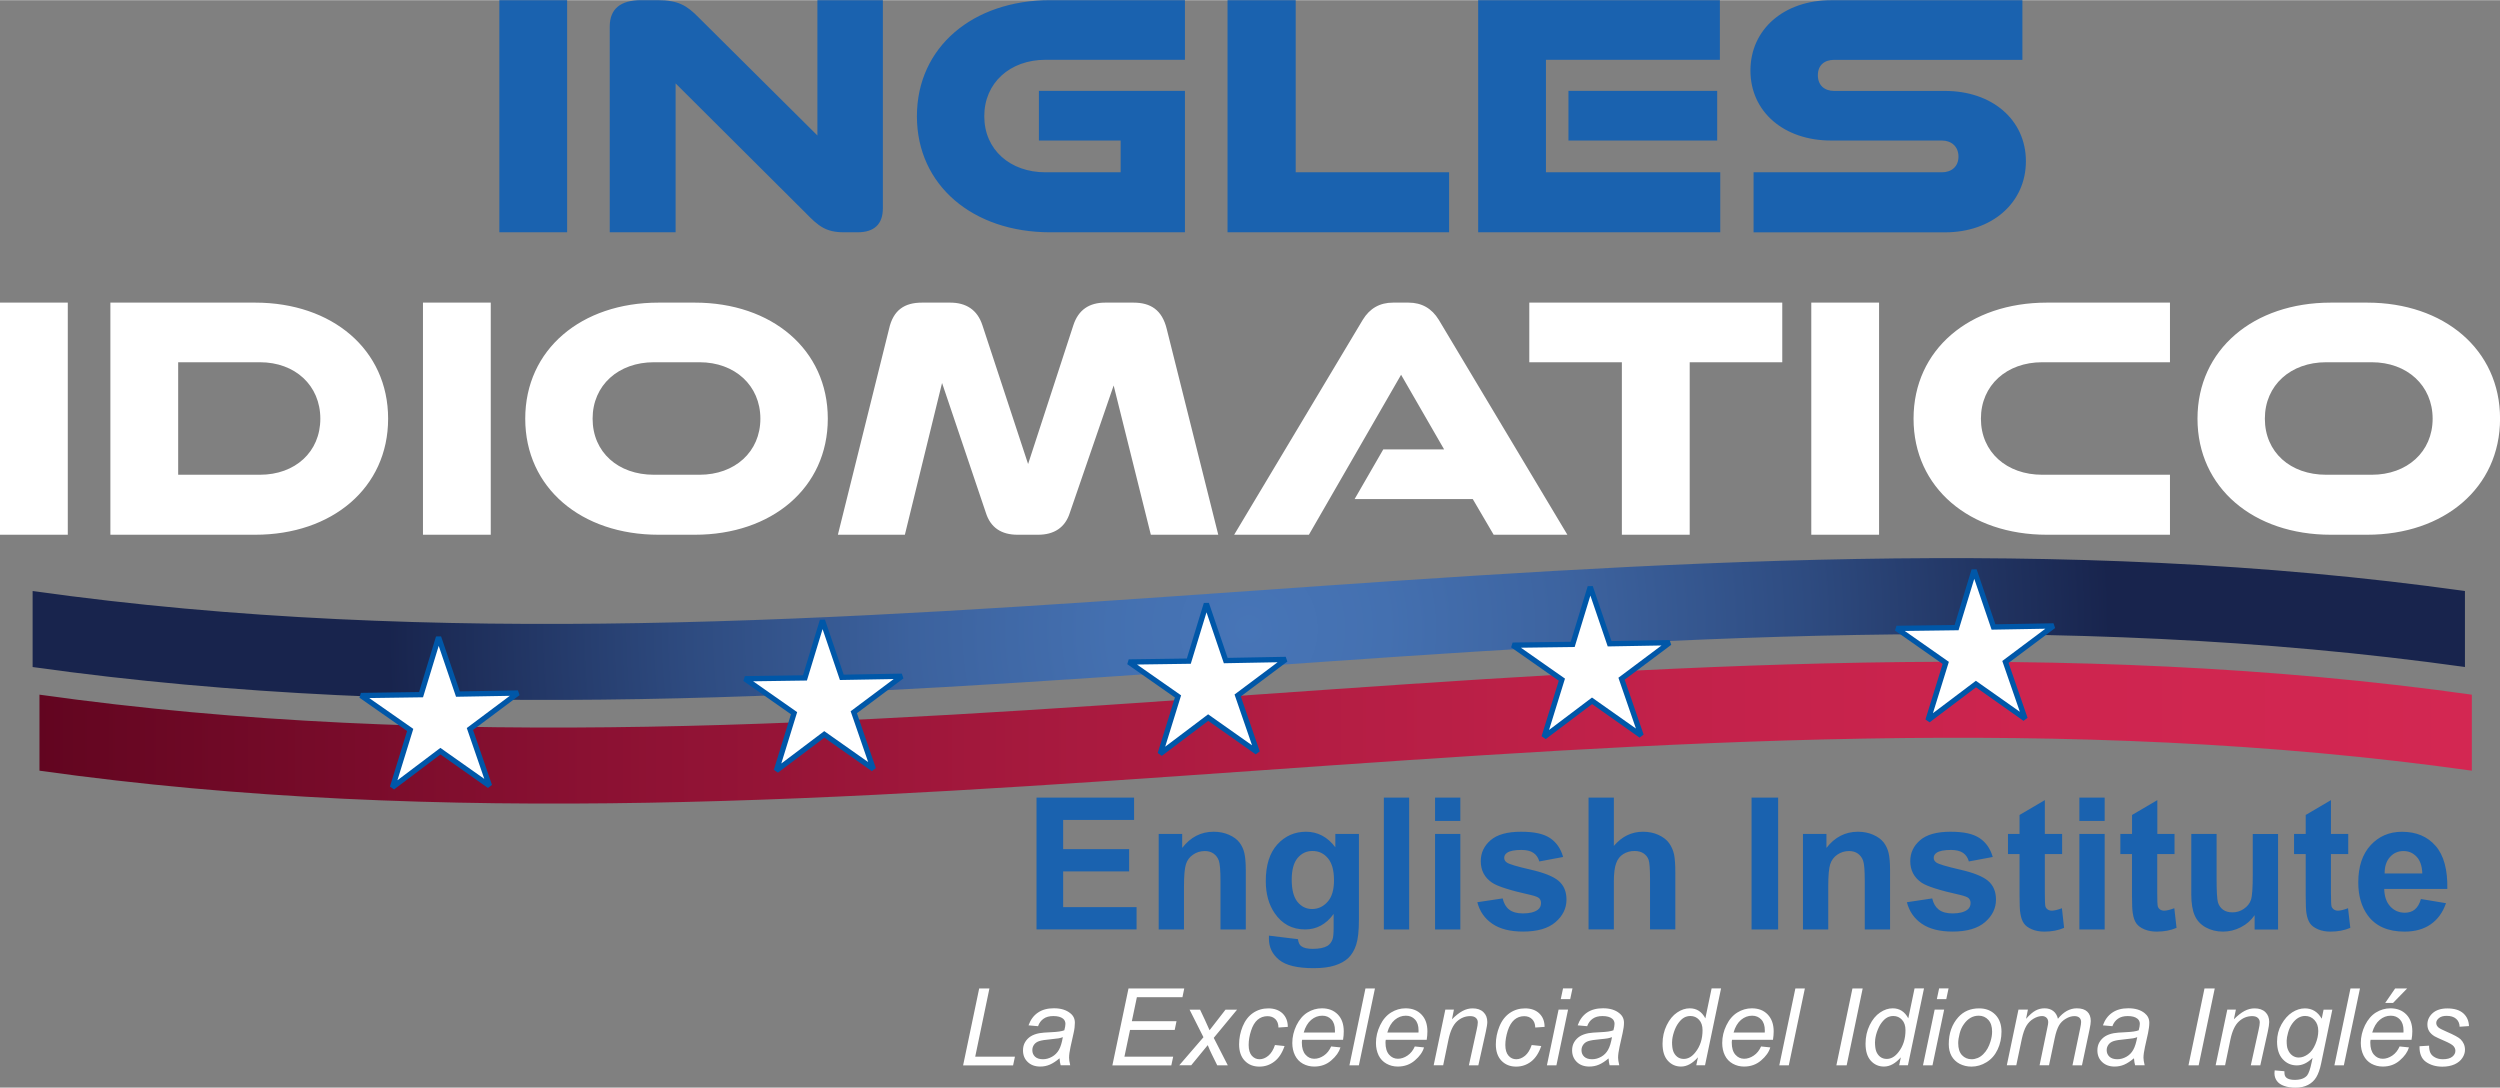 <?xml version="1.0" encoding="UTF-8"?>
<svg id="Layer_2" data-name="Layer 2" xmlns="http://www.w3.org/2000/svg" width="6.55in" height="2.85in" xmlns:xlink="http://www.w3.org/1999/xlink" viewBox="0 0 471.31 205.01">
  <rect x="0" y="0" width="471.31" height="205.01" fill="#808080" stroke="none"/>
  <defs>
    <style>
      .cls-1, .cls-2, .cls-3, .cls-4, .cls-5, .cls-6 {
        stroke-width: 0px;
      }

      .cls-1, .cls-2, .cls-7, .cls-4, .cls-5 {
        fill-rule: evenodd;
      }

      .cls-1, .cls-7, .cls-6 {
        fill: #fff;
      }

      .cls-2, .cls-3 {
        fill: #1a62af;
      }

      .cls-7 {
        stroke: #0057a8;
        stroke-miterlimit: 2.61;
        stroke-width: 1px;
      }

      .cls-4 {
        fill: url(#radial-gradient);
      }

      .cls-5 {
        fill: url(#linear-gradient);
      }
    </style>
    <radialGradient id="radial-gradient" cx="235.42" cy="118.55" fx="235.42" fy="118.55" r="162.4" gradientUnits="userSpaceOnUse">
      <stop offset="0" stop-color="#4775b7"/>
      <stop offset=".16" stop-color="#4470b0"/>
      <stop offset=".39" stop-color="#3c629e"/>
      <stop offset=".65" stop-color="#2e4b80"/>
      <stop offset=".94" stop-color="#1c2b56"/>
      <stop offset="1" stop-color="#18244d"/>
    </radialGradient>
    <linearGradient id="linear-gradient" x1="7.44" y1="138.09" x2="466" y2="138.09" gradientUnits="userSpaceOnUse">
      <stop offset="0" stop-color="#620520"/>
      <stop offset=".21" stop-color="#881031"/>
      <stop offset=".43" stop-color="#a91a3f"/>
      <stop offset=".64" stop-color="#c02149"/>
      <stop offset=".83" stop-color="#ce254f"/>
      <stop offset="1" stop-color="#d32752"/>
    </linearGradient>
  </defs>
  <g>
    <path class="cls-4" d="M464.7,125.72c-152.86-21.5-305.7,21.49-458.55,0,0-4.78,0-9.55,0-14.33,152.85,21.49,305.69-21.49,458.55,0,0,4.78,0,9.55,0,14.33h0Z"/>
    <path class="cls-5" d="M466,145.26c-152.86-21.5-305.7,21.5-458.56,0,0-4.78,0-9.55,0-14.33,152.86,21.49,305.7-21.49,458.56,0,0,4.78,0,9.55,0,14.33h0Z"/>
    <path class="cls-2" d="M195.41,175.19v-24.85h18.39v4.2h-13.37v5.51h12.44v4.2h-12.44v6.73h13.84v4.2h-18.87ZM234.86,175.19h-4.77v-9.19c0-1.95-.11-3.2-.31-3.78-.21-.57-.54-1.01-.99-1.33-.46-.32-1.01-.48-1.66-.48-.82,0-1.56.23-2.21.68-.66.45-1.11,1.05-1.34,1.8-.24.75-.37,2.13-.37,4.14v8.16s-4.77,0-4.77,0v-18.01h4.43v2.64c1.57-2.03,3.55-3.05,5.93-3.05,1.05,0,2.01.19,2.88.57.87.38,1.52.86,1.98,1.45.44.59.76,1.25.93,2,.17.75.27,1.81.27,3.2v11.19h0ZM243.52,165.81c0,1.91.37,3.31,1.1,4.2.74.89,1.65,1.33,2.73,1.33,1.16,0,2.13-.46,2.94-1.37.81-.91,1.2-2.26,1.2-4.05,0-1.87-.38-3.25-1.15-4.16-.77-.91-1.73-1.36-2.9-1.36s-2.07.45-2.82,1.33c-.73.89-1.1,2.24-1.1,4.07h0ZM239.24,176.36l5.45.66c.09.64.29,1.08.62,1.32.45.34,1.17.51,2.15.51,1.23,0,2.17-.19,2.79-.56.42-.25.73-.65.95-1.2.15-.4.22-1.13.22-2.19v-2.63c-1.41,1.95-3.21,2.92-5.38,2.92-2.43,0-4.34-1.02-5.74-3.07-1.11-1.62-1.67-3.63-1.67-6.04,0-3.02.73-5.32,2.18-6.92,1.45-1.59,3.26-2.39,5.42-2.39s4.06.98,5.51,2.93v-2.52h4.45v16.15c0,2.12-.18,3.71-.52,4.76-.35,1.05-.85,1.88-1.48,2.48-.63.6-1.49,1.07-2.54,1.41-1.06.34-2.4.51-4.01.51-3.05,0-5.22-.52-6.5-1.57-1.28-1.05-1.92-2.37-1.92-3.98,0-.16.01-.35.01-.58h0ZM260.89,175.19v-24.85h4.77v24.85h-4.77ZM270.54,175.19v-18.01h4.77v18.01h-4.77ZM270.54,154.74v-4.4h4.77v4.4h-4.77ZM278.5,170.06l4.79-.72c.21.93.61,1.63,1.23,2.11.62.48,1.49.72,2.6.72,1.23,0,2.16-.23,2.78-.68.42-.32.62-.74.62-1.27,0-.36-.11-.66-.34-.9-.23-.23-.77-.43-1.6-.63-3.83-.85-6.27-1.62-7.29-2.32-1.43-.97-2.13-2.32-2.13-4.06,0-1.56.62-2.87,1.85-3.94,1.22-1.06,3.13-1.6,5.72-1.6s4.29.4,5.5,1.2c1.2.8,2.01,1.99,2.46,3.56l-4.49.84c-.2-.7-.56-1.24-1.1-1.61-.54-.37-1.29-.56-2.29-.56-1.26,0-2.15.17-2.68.53-.37.25-.55.57-.55.97,0,.34.16.63.48.86.43.32,1.91.76,4.45,1.34,2.54.58,4.31,1.28,5.31,2.12,1,.85,1.5,2.03,1.5,3.54,0,1.65-.7,3.07-2.07,4.25-1.38,1.19-3.41,1.78-6.12,1.78-2.45,0-4.39-.5-5.82-1.49-1.43-.99-2.37-2.34-2.8-4.05h0ZM304.25,150.33v9.11c1.52-1.78,3.35-2.67,5.49-2.67,1.09,0,2.07.2,2.95.61.88.41,1.55.93,1.99,1.56.45.63.74,1.33.92,2.1.16.77.24,1.96.24,3.58v10.56s-4.77,0-4.77,0v-9.52c0-1.89-.09-3.09-.27-3.6-.18-.51-.5-.91-.95-1.21-.45-.3-1.02-.45-1.71-.45-.79,0-1.49.19-2.11.58-.62.38-1.07.96-1.35,1.74-.29.77-.43,1.92-.43,3.44v9.02s-4.77,0-4.77,0v-24.85h4.77ZM330.21,175.19v-24.85h5.01v24.85h-5.01ZM356.32,175.19h-4.77v-9.19c0-1.95-.1-3.2-.31-3.78-.21-.57-.54-1.01-.99-1.33-.46-.32-1.01-.48-1.65-.48-.83,0-1.56.23-2.22.68-.66.45-1.1,1.05-1.34,1.8-.24.75-.37,2.13-.37,4.14v8.16s-4.77,0-4.77,0v-18.01h4.43v2.64c1.57-2.03,3.55-3.05,5.93-3.05,1.05,0,2.01.19,2.88.57.87.38,1.52.86,1.98,1.45.44.59.76,1.25.93,2,.18.75.27,1.81.27,3.2v11.19h0ZM359.49,170.06l4.78-.72c.21.93.62,1.63,1.23,2.11.62.48,1.49.72,2.61.72,1.22,0,2.15-.23,2.77-.68.42-.32.62-.74.62-1.27,0-.36-.11-.66-.34-.9-.23-.23-.77-.43-1.59-.63-3.84-.85-6.28-1.62-7.31-2.32-1.41-.97-2.13-2.32-2.13-4.06,0-1.56.62-2.87,1.85-3.94,1.23-1.06,3.13-1.6,5.72-1.6s4.29.4,5.5,1.2c1.2.8,2.03,1.99,2.48,3.56l-4.5.84c-.2-.7-.56-1.24-1.09-1.61-.55-.37-1.31-.56-2.29-.56-1.26,0-2.16.17-2.7.53-.36.25-.55.57-.55.97,0,.34.16.63.48.86.44.32,1.92.76,4.45,1.34,2.54.58,4.31,1.28,5.31,2.12,1,.85,1.5,2.03,1.5,3.54,0,1.65-.7,3.07-2.07,4.25-1.38,1.19-3.42,1.78-6.11,1.78-2.45,0-4.39-.5-5.83-1.49-1.43-.99-2.35-2.34-2.79-4.05h0ZM388.76,157.18v3.8h-3.26v7.26c0,1.47.04,2.33.1,2.57.06.24.2.44.41.6.22.16.49.24.81.24.44,0,1.07-.15,1.9-.46l.41,3.7c-1.1.48-2.35.71-3.74.71-.87,0-1.63-.14-2.32-.43-.69-.29-1.2-.66-1.52-1.12-.32-.46-.54-1.08-.66-1.86-.11-.55-.16-1.67-.16-3.36v-7.85s-2.18,0-2.18,0v-3.8h2.18v-3.57l4.77-2.8v6.37h3.26ZM392.01,175.19v-18.01h4.77v18.01h-4.77ZM392.01,154.74v-4.4h4.77v4.4h-4.77ZM409.95,157.18v3.8h-3.26v7.26c0,1.47.04,2.33.1,2.57.06.24.2.44.41.6.22.16.49.24.81.24.44,0,1.07-.15,1.9-.46l.42,3.7c-1.1.48-2.35.71-3.74.71-.87,0-1.63-.14-2.33-.43-.68-.29-1.18-.66-1.51-1.12-.32-.46-.54-1.08-.66-1.86-.11-.55-.16-1.67-.16-3.36v-7.85s-2.19,0-2.19,0v-3.8h2.2v-3.57l4.77-2.8v6.37h3.26ZM425.05,175.19v-2.69c-.66.96-1.51,1.72-2.59,2.27-1.06.55-2.18.83-3.37.83-1.21,0-2.29-.27-3.26-.8-.95-.53-1.65-1.28-2.07-2.24-.43-.96-.65-2.29-.65-3.98v-11.39h4.77v8.27c0,2.53.09,4.08.26,4.65.18.57.5,1.02.96,1.36.45.33,1.04.5,1.76.5.81,0,1.54-.22,2.17-.67.65-.45,1.09-1,1.32-1.66.24-.66.35-2.28.35-4.85v-7.59h4.77v18.01h-4.43ZM442.7,157.18v3.8h-3.26v7.26c0,1.47.04,2.33.1,2.57.06.24.21.44.43.6.22.16.48.24.79.24.44,0,1.07-.15,1.9-.46l.43,3.7c-1.11.48-2.36.71-3.76.71-.85,0-1.63-.14-2.32-.43-.68-.29-1.2-.66-1.51-1.12-.32-.46-.55-1.08-.67-1.86-.1-.55-.15-1.67-.15-3.36v-7.85s-2.2,0-2.2,0v-3.8h2.2v-3.57l4.76-2.8v6.37h3.26ZM456.66,164.64c-.04-1.38-.39-2.43-1.06-3.15-.68-.72-1.5-1.08-2.48-1.08-1.04,0-1.89.38-2.56,1.14-.68.76-1.01,1.79-1,3.09h7.1ZM456.39,169.45l4.74.79c-.61,1.75-1.57,3.08-2.89,3.99-1.32.91-2.95,1.37-4.93,1.37-3.13,0-5.44-1.02-6.94-3.07-1.19-1.64-1.78-3.71-1.78-6.21,0-2.98.78-5.32,2.33-7.01,1.56-1.69,3.52-2.53,5.92-2.53,2.67,0,4.78.88,6.32,2.65,1.55,1.77,2.29,4.48,2.22,8.13h-11.9c.04,1.41.41,2.51,1.15,3.3.73.79,1.65,1.18,2.74,1.18.74,0,1.37-.2,1.88-.61.5-.41.89-1.06,1.15-1.97h0Z"/>
    <path class="cls-1" d="M181.57,200.81l3.03-14.49h1.93l-2.68,12.86h7.49l-.35,1.64h-9.41ZM200.38,195.49c-.24.1-.51.17-.81.23-.28.05-.77.11-1.44.17-1.05.09-1.78.21-2.21.35-.43.14-.76.37-.98.68-.22.31-.32.65-.32,1.03,0,.5.17.91.51,1.23.35.32.84.48,1.49.48.59,0,1.16-.16,1.71-.47.55-.31.99-.75,1.31-1.31.31-.56.56-1.36.73-2.39h0ZM199.72,199.5c-.62.53-1.22.92-1.79,1.17-.57.25-1.18.37-1.83.37-.97,0-1.76-.29-2.35-.86-.6-.57-.89-1.3-.89-2.19,0-.59.13-1.11.4-1.56.27-.45.62-.81,1.06-1.09.44-.27.98-.47,1.62-.59.4-.08,1.17-.14,2.29-.19,1.12-.05,1.93-.16,2.42-.36.13-.49.21-.89.21-1.21,0-.41-.16-.74-.45-.98-.41-.33-1.02-.49-1.83-.49-.74,0-1.37.16-1.84.5-.48.33-.83.8-1.04,1.41l-1.8-.16c.38-1.04.95-1.84,1.76-2.39.81-.56,1.81-.83,3.02-.83,1.31,0,2.33.31,3.09.93.59.46.87,1.06.87,1.8,0,.56-.07,1.21-.24,1.95l-.58,2.61c-.18.83-.27,1.51-.27,2.03,0,.33.06.8.21,1.42h-1.8c-.1-.34-.17-.78-.21-1.31h0ZM209.71,200.81l3.04-14.49h10.51l-.34,1.64h-8.59l-.95,4.53h8.42l-.34,1.64h-8.42l-1.06,5.05h9.19l-.35,1.64h-11.1ZM222.31,200.81l4.57-5.3-2.62-5.2h1.98l.89,1.88c.33.7.63,1.36.9,2l3.01-3.88h2.18l-4.4,5.32,2.65,5.18h-1.99l-1.05-2.13c-.22-.45-.48-1.01-.74-1.68l-3.12,3.8h-2.26ZM240.37,196.98l1.8.19c-.45,1.31-1.09,2.29-1.92,2.92-.83.64-1.77.96-2.82.96-1.15,0-2.06-.37-2.77-1.11-.71-.74-1.06-1.77-1.06-3.09,0-1.15.22-2.28.67-3.38.46-1.11,1.11-1.95,1.95-2.53.85-.58,1.82-.87,2.9-.87s2.01.32,2.68.96c.65.64.98,1.48.98,2.53l-1.76.12c-.01-.67-.2-1.19-.57-1.57-.38-.38-.88-.57-1.5-.57-.72,0-1.34.23-1.87.68-.52.45-.94,1.15-1.23,2.07-.3.93-.45,1.82-.45,2.68,0,.9.2,1.57.59,2.02.4.45.88.67,1.46.67.57,0,1.13-.22,1.66-.66.52-.44.95-1.11,1.25-2.02h0ZM245.78,194.63h5.89c0-.19,0-.32,0-.4,0-.9-.22-1.58-.67-2.06-.44-.48-1.01-.72-1.72-.72-.77,0-1.46.26-2.09.79-.63.53-1.1,1.32-1.41,2.38h0ZM250.97,197.25l1.74.18c-.26.86-.83,1.68-1.73,2.45-.89.78-1.96,1.16-3.21,1.16-.78,0-1.5-.18-2.15-.54-.65-.36-1.13-.88-1.48-1.57-.34-.69-.51-1.47-.51-2.34,0-1.15.27-2.26.79-3.34.54-1.08,1.22-1.88,2.06-2.4.84-.52,1.76-.79,2.74-.79,1.24,0,2.24.39,3,1.17.75.78,1.11,1.84,1.11,3.18,0,.51-.04,1.04-.13,1.58h-7.72c-.04.2-.05.39-.05.55,0,.98.23,1.73.68,2.25.45.52,1,.78,1.65.78s1.22-.2,1.82-.6c.59-.4,1.05-.98,1.38-1.73h0ZM254.4,200.81l3.02-14.49h1.79l-3.03,14.49h-1.79ZM261.54,194.63h5.88c.01-.19.01-.32.01-.4,0-.9-.22-1.58-.67-2.06-.44-.48-1.02-.72-1.72-.72-.77,0-1.46.26-2.1.79-.62.53-1.1,1.32-1.4,2.38h0ZM266.73,197.25l1.73.18c-.24.86-.82,1.68-1.72,2.45-.9.78-1.98,1.16-3.22,1.16-.77,0-1.49-.18-2.13-.54-.65-.36-1.15-.88-1.49-1.57-.33-.69-.5-1.47-.5-2.34,0-1.15.27-2.26.79-3.34.52-1.08,1.22-1.88,2.06-2.4.84-.52,1.76-.79,2.73-.79,1.26,0,2.26.39,3,1.17.76.78,1.12,1.84,1.12,3.18,0,.51-.05,1.04-.13,1.58h-7.72c-.04.2-.05.39-.05.55,0,.98.22,1.73.67,2.25.45.52,1.01.78,1.66.78.61,0,1.22-.2,1.81-.6.6-.4,1.06-.98,1.39-1.73h0ZM270.28,200.81l2.2-10.51h1.62l-.37,1.83c.71-.72,1.38-1.24,2-1.57.61-.33,1.24-.49,1.89-.49.87,0,1.54.23,2.03.7.5.47.74,1.09.74,1.87,0,.39-.1,1-.28,1.83l-1.41,6.34h-1.78l1.46-6.66c.15-.65.22-1.12.22-1.44,0-.35-.12-.63-.37-.85-.24-.22-.6-.33-1.06-.33-.93,0-1.76.33-2.49.99-.72.66-1.26,1.79-1.6,3.4l-1.01,4.88h-1.79ZM288.77,196.98l1.79.19c-.44,1.31-1.09,2.29-1.9,2.92-.83.64-1.77.96-2.83.96-1.13,0-2.06-.37-2.77-1.11-.71-.74-1.06-1.77-1.06-3.09,0-1.15.23-2.28.68-3.38.45-1.11,1.11-1.95,1.95-2.53.84-.58,1.82-.87,2.9-.87s2.01.32,2.67.96c.66.64.99,1.48.99,2.53l-1.76.12c-.01-.67-.21-1.19-.59-1.57-.38-.38-.88-.57-1.49-.57-.72,0-1.34.23-1.87.68-.52.45-.94,1.15-1.24,2.07-.29.93-.45,1.82-.45,2.68,0,.9.21,1.57.6,2.02.39.45.88.67,1.46.67.57,0,1.12-.22,1.66-.66.52-.44.94-1.11,1.25-2.02h0ZM294.24,188.33l.43-2.02h1.78l-.43,2.02h-1.78ZM291.63,200.81l2.2-10.51h1.79l-2.2,10.51h-1.79ZM303.91,195.49c-.26.1-.53.17-.81.23-.29.05-.77.11-1.45.17-1.04.09-1.77.21-2.21.35-.43.14-.74.37-.96.68-.22.31-.33.65-.33,1.03,0,.5.17.91.51,1.23.35.32.84.48,1.49.48.6,0,1.17-.16,1.72-.47.55-.31.98-.75,1.29-1.31.32-.56.56-1.36.74-2.39h0ZM303.25,199.5c-.62.53-1.22.92-1.79,1.17-.57.25-1.2.37-1.84.37-.97,0-1.76-.29-2.35-.86-.58-.57-.89-1.3-.89-2.19,0-.59.13-1.11.4-1.56.27-.45.62-.81,1.06-1.09.44-.27.99-.47,1.62-.59.4-.08,1.17-.14,2.29-.19,1.12-.05,1.93-.16,2.42-.36.13-.49.21-.89.21-1.21,0-.41-.15-.74-.45-.98-.41-.33-1.02-.49-1.82-.49-.76,0-1.37.16-1.85.5-.48.33-.82.8-1.04,1.41l-1.79-.16c.37-1.04.95-1.84,1.74-2.39.81-.56,1.82-.83,3.04-.83,1.29,0,2.32.31,3.07.93.59.46.88,1.06.88,1.8,0,.56-.09,1.21-.26,1.95l-.58,2.61c-.18.83-.27,1.51-.27,2.03,0,.33.07.8.22,1.42h-1.82c-.1-.34-.16-.78-.2-1.31h0ZM315.22,196.4c0,.73.07,1.31.22,1.73.15.42.39.77.73,1.05.35.28.77.42,1.26.42.82,0,1.55-.42,2.21-1.27.89-1.12,1.33-2.5,1.33-4.15,0-.83-.22-1.49-.66-1.96-.43-.47-.98-.71-1.63-.71-.43,0-.82.1-1.17.29-.35.19-.71.52-1.05.98-.35.46-.65,1.04-.88,1.75-.23.7-.35,1.33-.35,1.86h0ZM320.12,199.28c-1.03,1.17-2.09,1.76-3.21,1.76-.99,0-1.82-.37-2.48-1.1-.67-.74-1-1.8-1-3.2,0-1.28.27-2.45.79-3.51.52-1.06,1.17-1.85,1.96-2.38.78-.53,1.57-.79,2.37-.79,1.31,0,2.28.63,2.95,1.89l1.18-5.64h1.78l-3.02,14.49h-1.65l.32-1.52h0ZM326.82,194.63h5.88c.01-.19.01-.32.01-.4,0-.9-.22-1.58-.67-2.06-.45-.48-1.03-.72-1.73-.72-.76,0-1.45.26-2.09.79-.62.53-1.1,1.32-1.4,2.38h0ZM332.01,197.25l1.73.18c-.24.86-.82,1.68-1.72,2.45-.9.78-1.98,1.16-3.22,1.16-.77,0-1.49-.18-2.13-.54-.65-.36-1.15-.88-1.49-1.57-.34-.69-.5-1.47-.5-2.34,0-1.15.26-2.26.79-3.34.52-1.08,1.22-1.88,2.06-2.4.84-.52,1.76-.79,2.73-.79,1.26,0,2.26.39,3,1.17.74.78,1.12,1.84,1.12,3.18,0,.51-.05,1.04-.13,1.58h-7.72c-.04.2-.05.39-.05.55,0,.98.22,1.73.67,2.25.45.52,1.01.78,1.66.78.61,0,1.22-.2,1.81-.6.6-.4,1.06-.98,1.39-1.73h0ZM335.44,200.81l3.03-14.49h1.79l-3.03,14.49h-1.79ZM346.2,200.81l3.03-14.49h1.93l-3.02,14.49h-1.93ZM353.48,196.4c0,.73.07,1.31.22,1.73.15.42.39.77.73,1.05.35.28.77.42,1.27.42.81,0,1.54-.42,2.2-1.27.89-1.12,1.33-2.5,1.33-4.15,0-.83-.22-1.49-.66-1.96-.43-.47-.98-.71-1.63-.71-.43,0-.82.1-1.17.29-.35.19-.71.52-1.05.98-.35.46-.63,1.04-.88,1.75-.23.7-.35,1.33-.35,1.86h0ZM358.38,199.28c-1.03,1.17-2.09,1.76-3.21,1.76-.99,0-1.82-.37-2.48-1.1-.66-.74-.99-1.8-.99-3.2,0-1.28.26-2.45.78-3.51.52-1.06,1.17-1.85,1.96-2.38.78-.53,1.57-.79,2.37-.79,1.31,0,2.28.63,2.95,1.89l1.18-5.64h1.78l-3.03,14.49h-1.65l.32-1.52h0ZM365.14,188.33l.43-2.02h1.78l-.43,2.02h-1.78ZM362.53,200.81l2.2-10.51h1.79l-2.2,10.51h-1.79ZM369.17,196.64c0,.99.24,1.74.71,2.25.48.51,1.09.77,1.82.77.38,0,.76-.08,1.13-.23.38-.15.72-.39,1.05-.71.32-.32.6-.68.82-1.08.23-.41.41-.84.55-1.31.21-.65.31-1.28.31-1.88,0-.95-.23-1.68-.71-2.21-.47-.52-1.09-.79-1.81-.79-.56,0-1.07.13-1.54.4-.46.27-.88.66-1.24,1.17-.38.51-.65,1.11-.82,1.79-.18.68-.27,1.29-.27,1.82h0ZM367.39,196.82c0-2.05.6-3.75,1.8-5.09,1-1.11,2.31-1.66,3.92-1.66,1.27,0,2.28.4,3.06,1.19.77.79,1.16,1.86,1.16,3.2,0,1.21-.24,2.33-.73,3.37-.49,1.04-1.18,1.83-2.09,2.39-.89.55-1.84.83-2.84.83-.82,0-1.55-.18-2.22-.52-.67-.35-1.18-.85-1.54-1.48-.35-.64-.52-1.38-.52-2.22h0ZM378.33,200.81l2.2-10.51h1.78l-.35,1.74c.66-.75,1.26-1.27,1.78-1.55.52-.29,1.1-.43,1.71-.43.66,0,1.21.17,1.65.52.44.34.72.83.87,1.45.52-.66,1.1-1.15,1.68-1.48.6-.32,1.21-.49,1.87-.49.88,0,1.54.21,1.98.63.44.42.66,1,.66,1.76,0,.32-.07.86-.23,1.6l-1.43,6.76h-1.79l1.45-6.95c.12-.57.18-.97.18-1.22,0-.34-.11-.61-.32-.81-.22-.2-.54-.3-.93-.3-.54,0-1.09.16-1.63.49-.56.32-.99.75-1.29,1.27-.3.53-.59,1.33-.81,2.42l-1.07,5.09h-1.78l1.47-7.1c.11-.48.16-.82.16-1.03,0-.34-.11-.62-.32-.83-.22-.21-.5-.32-.84-.32-.5,0-1.04.16-1.6.49-.55.32-1.01.78-1.35,1.35-.35.58-.63,1.4-.87,2.48l-1.04,4.96h-1.78ZM402.93,195.49c-.24.1-.51.17-.81.23-.28.05-.77.11-1.44.17-1.05.09-1.78.21-2.21.35-.43.14-.76.37-.98.68-.22.31-.33.65-.33,1.03,0,.5.18.91.52,1.23.35.32.84.48,1.49.48.59,0,1.16-.16,1.71-.47.55-.31.99-.75,1.29-1.31.32-.56.56-1.36.75-2.39h0ZM402.27,199.5c-.62.53-1.22.92-1.79,1.17-.57.25-1.18.37-1.84.37-.96,0-1.74-.29-2.34-.86-.6-.57-.89-1.3-.89-2.19,0-.59.13-1.11.4-1.56.27-.45.62-.81,1.06-1.09.44-.27.98-.47,1.62-.59.4-.08,1.16-.14,2.29-.19,1.12-.05,1.93-.16,2.42-.36.13-.49.21-.89.21-1.21,0-.41-.16-.74-.46-.98-.41-.33-1.01-.49-1.82-.49-.74,0-1.37.16-1.84.5-.48.33-.83.8-1.05,1.41l-1.79-.16c.37-1.04.95-1.84,1.76-2.39.81-.56,1.81-.83,3.03-.83,1.31,0,2.33.31,3.09.93.57.46.87,1.06.87,1.8,0,.56-.09,1.21-.24,1.95l-.58,2.61c-.18.83-.28,1.51-.28,2.03,0,.33.07.8.22,1.42h-1.8c-.1-.34-.17-.78-.21-1.31h0ZM412.58,200.81l3.02-14.49h1.93l-3.03,14.49h-1.93ZM417.7,200.81l2.2-10.51h1.62l-.38,1.83c.72-.72,1.38-1.24,2-1.57.62-.33,1.26-.49,1.9-.49.86,0,1.54.23,2.03.7.49.47.73,1.09.73,1.87,0,.39-.09,1-.27,1.83l-1.41,6.34h-1.79l1.47-6.66c.15-.65.22-1.12.22-1.44,0-.35-.12-.63-.37-.85-.24-.22-.6-.33-1.06-.33-.94,0-1.77.33-2.49.99-.73.66-1.27,1.79-1.61,3.4l-1.01,4.88h-1.78ZM431.09,196.16c0,.72.06,1.26.21,1.62.2.51.48.9.84,1.16.37.27.77.4,1.22.4.59,0,1.17-.21,1.74-.62.59-.41,1.05-1.05,1.41-1.91.36-.86.54-1.69.54-2.47,0-.87-.24-1.55-.72-2.07-.47-.51-1.07-.77-1.77-.77-.44,0-.85.12-1.27.35-.4.23-.78.59-1.13,1.07-.35.48-.62,1.05-.8,1.71-.18.66-.27,1.17-.27,1.51h0ZM428.84,201.76l1.82.16c-.01.41.04.72.15.93.12.21.29.37.54.48.33.15.74.22,1.26.22,1.09,0,1.87-.28,2.34-.84.3-.38.59-1.2.85-2.46l.18-.85c-.93.94-1.92,1.42-2.97,1.42-1.06,0-1.95-.39-2.66-1.17-.72-.78-1.07-1.89-1.07-3.32,0-1.18.28-2.27.84-3.26.56-.99,1.23-1.74,2-2.24.78-.5,1.59-.76,2.4-.76,1.38,0,2.44.65,3.18,1.95l.35-1.71h1.65l-2.11,10.14c-.23,1.12-.54,1.98-.92,2.61-.38.62-.9,1.11-1.57,1.45-.66.34-1.44.51-2.32.51s-1.56-.11-2.17-.33c-.61-.22-1.07-.53-1.37-.95-.3-.42-.45-.9-.45-1.44,0-.16.01-.34.04-.53h0ZM440.09,200.81l3.03-14.49h1.79l-3.04,14.49h-1.78ZM449.67,189.04l1.87-2.72h2.26l-2.65,2.72h-1.48ZM447.22,194.63h5.89c0-.19.01-.32.01-.4,0-.9-.23-1.58-.67-2.06-.45-.48-1.02-.72-1.73-.72-.77,0-1.46.26-2.09.79-.63.53-1.1,1.32-1.41,2.38h0ZM452.41,197.25l1.74.18c-.26.86-.83,1.68-1.73,2.45-.89.78-1.96,1.16-3.21,1.16-.78,0-1.49-.18-2.15-.54-.65-.36-1.13-.88-1.48-1.57-.34-.69-.51-1.47-.51-2.34,0-1.15.27-2.26.79-3.34.54-1.08,1.22-1.88,2.06-2.4.84-.52,1.76-.79,2.74-.79,1.24,0,2.24.39,3,1.17.75.78,1.12,1.84,1.12,3.18,0,.51-.05,1.04-.15,1.58h-7.72c-.04.2-.05.39-.05.55,0,.98.23,1.73.68,2.25.45.52,1,.78,1.66.78.61,0,1.21-.2,1.81-.6.59-.4,1.05-.98,1.38-1.73h0ZM456.13,197.21l1.81-.11c0,.51.07.95.23,1.32.16.36.45.66.88.89.42.23.91.35,1.48.35.79,0,1.38-.16,1.78-.47.39-.32.59-.69.59-1.12,0-.31-.11-.6-.35-.88-.24-.28-.84-.62-1.78-1.02-.94-.41-1.55-.69-1.82-.85-.44-.27-.77-.59-1-.95-.22-.37-.33-.79-.33-1.26,0-.83.33-1.54.99-2.14.66-.59,1.59-.89,2.77-.89,1.32,0,2.32.31,3.01.92.68.61,1.04,1.41,1.07,2.41l-1.76.12c-.02-.63-.24-1.13-.67-1.5-.43-.37-1.02-.55-1.79-.55-.61,0-1.1.14-1.44.42-.34.28-.51.59-.51.92s.15.62.44.87c.21.17.71.43,1.54.79,1.37.59,2.23,1.06,2.59,1.4.56.55.85,1.21.85,2,0,.52-.16,1.03-.49,1.53-.32.5-.81.9-1.45,1.2-.66.3-1.43.45-2.32.45-1.22,0-2.24-.3-3.1-.9-.84-.6-1.24-1.58-1.21-2.93h0Z"/>
    <polygon class="cls-7" points="82.68 120.1 86.33 130.82 97.65 130.62 88.59 137.4 92.28 148.11 83.03 141.58 73.99 148.4 77.33 137.58 68.05 131.09 79.38 130.93 82.68 120.1 82.68 120.1"/>
    <polygon class="cls-7" points="155.05 116.94 158.7 127.66 170.02 127.46 160.96 134.24 164.65 144.94 155.4 138.42 146.36 145.24 149.7 134.42 140.43 127.93 151.75 127.77 155.05 116.94 155.05 116.94"/>
    <polygon class="cls-7" points="227.43 113.78 231.08 124.5 242.4 124.29 233.33 131.08 237.02 141.78 227.77 135.25 218.73 142.07 222.08 131.26 212.8 124.77 224.12 124.61 227.43 113.78 227.43 113.78"/>
    <polygon class="cls-7" points="299.8 110.62 303.45 121.33 314.77 121.13 305.7 127.92 309.39 138.62 300.14 132.09 291.1 138.91 294.45 128.1 285.17 121.6 296.49 121.45 299.8 110.62 299.8 110.62"/>
    <polygon class="cls-7" points="372.17 107.46 375.82 118.17 387.14 117.97 378.07 124.76 381.77 135.46 372.51 128.93 363.47 135.75 366.82 124.94 357.54 118.44 368.86 118.29 372.17 107.46 372.17 107.46"/>
  </g>
  <path class="cls-3" d="M94.14,43.76V0h12.78v43.76h-12.78ZM159.13,43.76c-3.43,0-4.82-1.14-7.3-3.7l-24.46-24.37v28.07h-12.42V4.98c0-3.3,1.97-4.98,5.92-4.98h3.07c3.94,0,5.55,1.01,7.74,3.23l22.42,22.28V0h12.34v39.25c0,2.96-1.61,4.51-4.75,4.51h-2.56ZM197.98,43.76c-14.53,0-25.12-8.82-25.12-21.88S183.45,0,197.98,0h25.41v11.24h-26.29c-6.65,0-11.54,4.31-11.54,10.64s4.89,10.57,11.54,10.57h14.17v-5.99h-15.41v-9.36h27.53v26.66h-25.41ZM231.42,43.76V0h12.85v32.45h28.92v11.31h-41.77ZM278.67,43.76V0h45.57v11.24h-32.79v21.21h32.86v11.31h-45.64ZM295.69,26.46v-9.36h28.04v9.36h-28.04ZM330.59,43.76v-11.31h35.49c1.83,0,3.14-1.08,3.14-2.96s-1.31-3.03-3.14-3.03h-20.89c-8.84,0-15.19-5.39-15.19-13.19s6.35-13.26,15.19-13.26h36.08v11.24h-35.49c-1.83,0-3.07,1.01-3.07,2.9s1.24,2.96,3.07,2.96h20.89c8.91,0,15.26,5.45,15.26,13.26s-6.35,13.4-15.26,13.4h-36.08Z"/>
  <path class="cls-6" d="M0,100.78v-43.76h12.78v43.76H0ZM20.81,100.78v-43.76h27.31c14.46,0,25.05,8.82,25.05,21.88s-10.59,21.88-25.05,21.88h-27.31ZM49,89.47c6.65,0,11.39-4.31,11.39-10.57s-4.75-10.64-11.39-10.64h-15.41v21.21h15.41ZM79.74,100.78v-43.76h12.78v43.76h-12.78ZM124.14,100.78c-14.53,0-25.12-8.82-25.12-21.88s10.59-21.88,25.12-21.88h6.87c14.46,0,25.05,8.82,25.05,21.88s-10.59,21.88-25.05,21.88h-6.87ZM131.88,89.47c6.65,0,11.47-4.31,11.47-10.57s-4.82-10.64-11.47-10.64h-8.62c-6.65,0-11.54,4.31-11.54,10.64s4.82,10.57,11.54,10.57h8.62ZM216.96,100.78l-7.01-28.14-8.25,23.97c-.88,2.83-2.99,4.17-5.99,4.17h-3.87c-3.07,0-5.11-1.35-5.99-4.17l-8.25-24.44-7.01,28.61h-12.63l9.64-38.78c.8-3.64,2.99-4.98,6.21-4.98h5.33c2.99,0,5.11,1.35,6.06,4.24l8.62,26.19,8.54-26.19c.95-2.89,2.99-4.24,5.99-4.24h5.33c3.21,0,5.4,1.35,6.28,4.98l9.71,38.78h-12.71ZM281.59,100.78l-3.94-6.73h-22.27l5.4-9.36h11.47l-8.11-14.07-17.38,30.16h-14.09l24.25-40.53c1.31-2.15,3.21-3.23,5.7-3.23h2.92c2.48,0,4.38,1.08,5.7,3.23l24.25,40.53h-13.88ZM305.76,100.78v-32.52h-17.45v-11.24h47.69v11.24h-17.45v32.52h-12.78ZM341.47,100.78v-43.76h12.78v43.76h-12.78ZM385.87,100.78c-14.53,0-25.12-8.82-25.12-21.88s10.59-21.88,25.12-21.88h23.22v11.24h-24.1c-6.65,0-11.54,4.31-11.54,10.64s4.89,10.57,11.54,10.57h24.1v11.31h-23.22ZM439.4,100.78c-14.53,0-25.12-8.82-25.12-21.88s10.59-21.88,25.12-21.88h6.87c14.46,0,25.05,8.82,25.05,21.88s-10.59,21.88-25.05,21.88h-6.87ZM447.14,89.47c6.65,0,11.47-4.31,11.47-10.57s-4.82-10.64-11.47-10.64h-8.62c-6.65,0-11.54,4.31-11.54,10.64s4.82,10.57,11.54,10.57h8.62Z"/>
</svg>